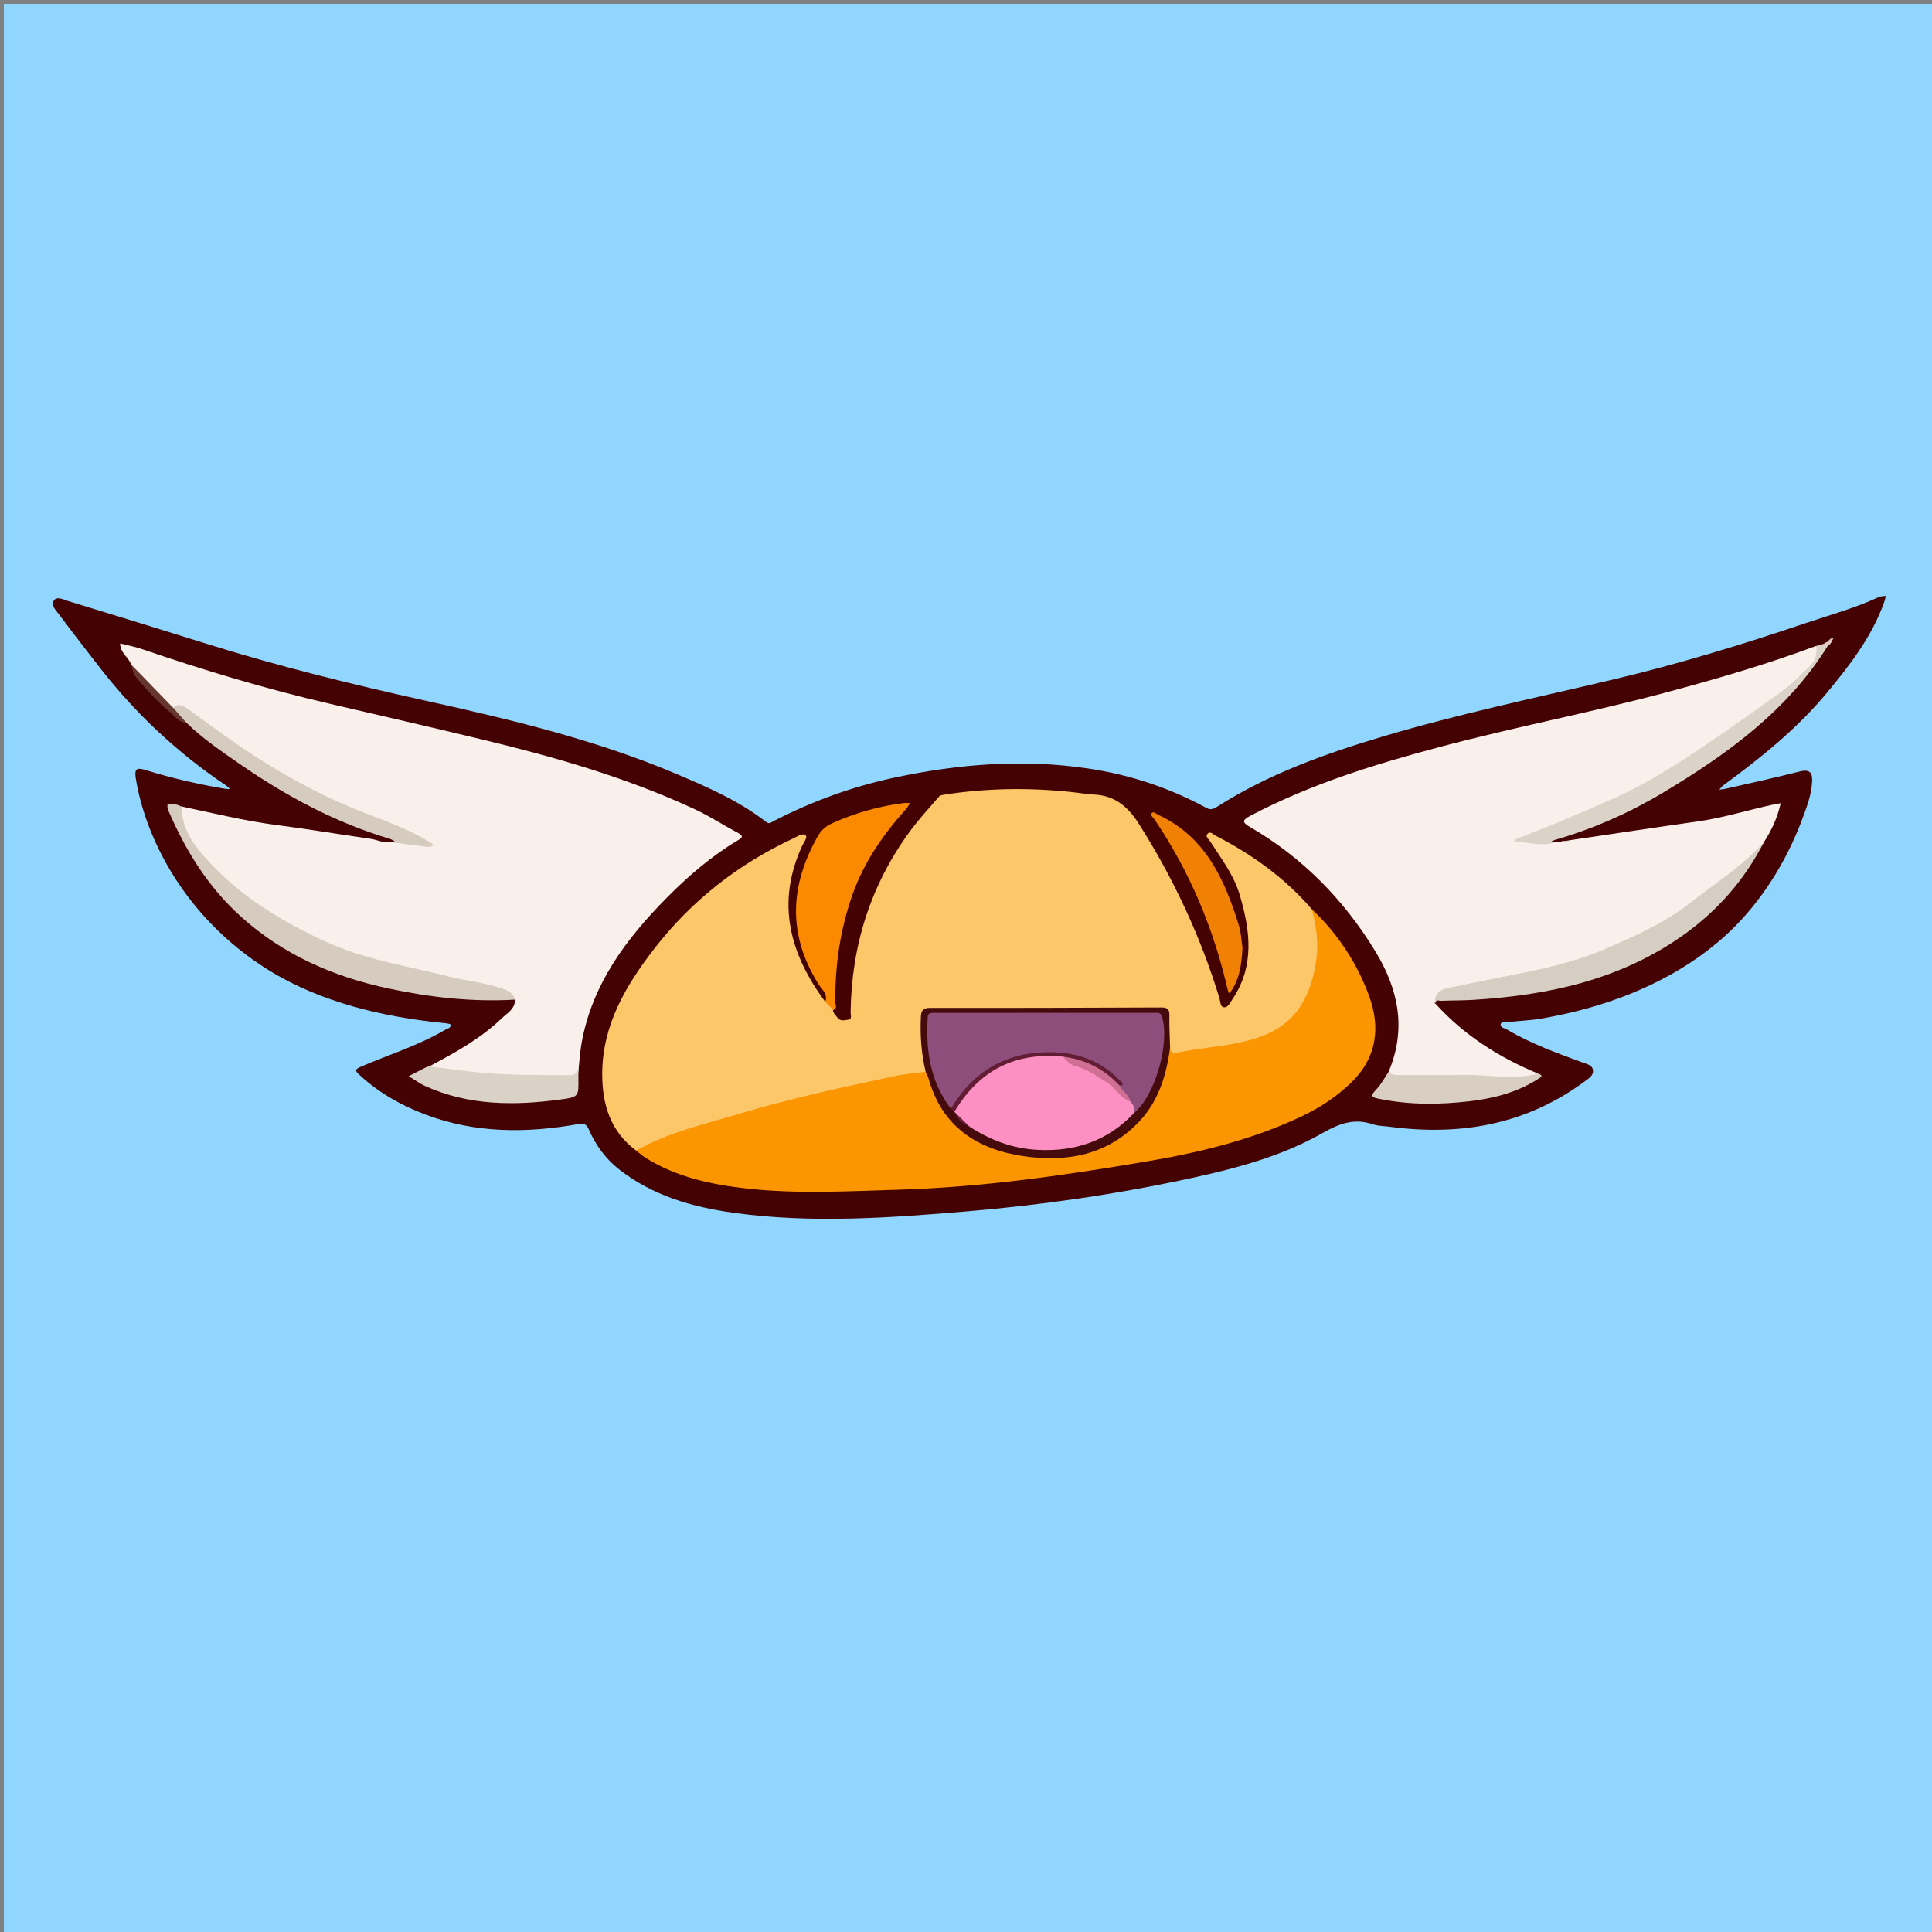 <?xml version="1.0" encoding="UTF-8"?>
<svg id="Ebene_2" data-name="Ebene 2" xmlns="http://www.w3.org/2000/svg" viewBox="0 0 1000 1000">
  <rect x="0" y="0" width="1000" height="1000" fill="#808080" stroke="none"/>
  <defs>
    <style>
      .cls-1 {
        fill: #450b0c;
      }

      .cls-2 {
        fill: #440202;
      }

      .cls-3 {
        fill: #dad2c7;
      }

      .cls-4 {
        fill: #dbd3c7;
      }

      .cls-5 {
        fill: #dbc9c2;
      }

      .cls-6 {
        fill: #f18104;
      }

      .cls-7 {
        fill: #65372e;
      }

      .cls-8 {
        fill: #fb9500;
      }

      .cls-9 {
        fill: #fcc768;
      }

      .cls-10 {
        fill: #d5cbbf;
      }

      .cls-11 {
        fill: #d6cec2;
      }

      .cls-12 {
        fill: #cf6f93;
      }

      .cls-13 {
        fill: #fc90c2;
      }

      .cls-14 {
        fill: #f9f0ec;
      }

      .cls-15 {
        fill: #621c34;
      }

      .cls-16 {
        fill: #8d4e7b;
      }

      .cls-17 {
        fill: #fb8a01;
      }

      .cls-18 {
        fill: #d8cfc2;
      }

      .cls-19 {
        fill: #90d6ff;
      }
    </style>
  </defs>
  <rect class="cls-19" x="2" y="2" width="1000" height="1000"/>
  <path class="cls-2" d="M108.38,477.2c-12.01-12.66-21.85-27.35-28.86-43.44-4.24-9.74-7.44-19.98-9.17-30.47-.87-5.32,.17-6.22,5.13-4.68,13.38,4.15,27.01,7.31,40.83,9.63,.92,.15,1.87,.13,2.81,.19-.74-.65-1.41-1.4-2.22-1.95-24.87-16.7-46.49-36.88-64.9-60.49-7.27-9.32-14.5-18.66-21.56-28.14-1.52-2.04-4.4-4.67-2.49-7.14,1.67-2.18,4.92-.34,7.33,.39,23.74,7.27,47.47,14.54,71.16,21.97,37.5,11.76,75.6,21.13,113.95,29.63,44.12,9.77,88.1,20.22,129.88,37.96,16.14,6.86,32.32,13.88,46.31,24.81,1.72,1.34,2.77,.07,3.83-.47,19.75-10.18,40.49-17.76,62.16-22.41,33.28-7.14,66.8-9.89,100.81-4.79,21.7,3.25,42,10,61.18,20.45,1.99,1.08,3.62,.47,5.25-.57,26.41-16.88,55.54-27.37,85.33-36.28,39.43-11.79,79.7-20.19,119.7-29.66,33.74-7.99,66.86-18.07,99.7-29.17,12.7-4.29,25.66-7.81,37.86-13.5,1.09-.51,2.46-.43,3.71-.62-.27,1.05-.47,2.14-.83,3.16-6.39,17.98-17.88,32.79-29.85,47.19-15.41,18.54-34.12,33.51-53.46,47.72-.78,.58-1.36,1.43-2.04,2.15,.93-.09,1.89-.09,2.8-.3,12.94-2.97,25.92-5.76,38.78-9.04,5.5-1.4,6.71,.86,6.43,5.56-.38,6.44-2.62,12.41-4.83,18.4-7.12,19.25-17.64,37.33-31.56,52.53-21.05,22.98-50.15,37.84-79.9,46.08-8.03,2.22-16.17,4-24.38,5.41-5.24,.9-10.61,.99-15.9,1.66-1.6,.2-4.23-.5-4.6,1.15-.4,1.77,2.24,2.16,3.66,3,12.26,7.23,25.6,11.99,38.88,16.89,2.14,.79,4.89,1.23,5.22,3.91,.34,2.78-2.14,4.21-4.1,5.67-30.24,22.45-64.33,28.48-100.97,23.63-3-.4-6.16-.36-8.97-1.32-9.58-3.29-17.51-.23-25.91,4.55-20.91,11.9-43.97,18.09-67.29,23.18-38.49,8.4-77.45,14.05-116.66,17.36-40.25,3.39-80.64,6.34-120.97,.74-21.37-2.97-41.79-8.82-59.2-22.45-7.11-5.57-12.19-12.65-15.76-20.84-1.13-2.61-2.55-3.12-5.31-2.63-26.82,4.79-53.41,4.84-79.29-4.96-12.5-4.73-24.03-11.24-33.93-20.41-2.2-2.03-2.9-2.79,.64-4.32,14.57-6.28,29.84-10.98,43.61-19.07,1.15-.68,3.1-.91,2.82-2.68-.07-.45-2.22-.72-3.44-.84-31.36-3.08-63.74-10.67-90.79-27.41-11.25-6.96-21.55-15.36-30.62-24.91Z"/>
  <path class="cls-9" d="M329.3,595.56c-13.41-9.93-17.62-23.98-17.59-39.8,.05-25.21,12.2-45.64,26.88-64.63,19.25-24.89,43.47-43.87,72.05-57.19,2.07-.96,4.82-2.87,6.28-1.66,1.31,1.08-.92,3.79-1.78,5.66-13.53,29.48-6.36,55.84,11.99,80.55,2.17,.54,3.87,1.64,4.59,3.89,.02,.06-.09,.22-.17,.25-.12,.05-.28,.04-.42,.05,.06,1.76,1.41,2.77,2.34,4.04,1.53,2.08,3.73,1.33,5.59,1.07,2.09-.3,1.2-2.34,1.21-3.59,.37-34.51,10.27-65.93,30.66-93.84,4.65-6.36,10.05-12.17,15.21-18.15,.53-.62,1.75-.76,2.68-.91,21.94-3.4,43.94-3.69,66-1.32,3.86,.41,7.71,1.08,11.59,1.28,10.62,.56,17.41,6.24,22.98,15.02,18,28.35,32.06,58.43,41.84,90.54,.51,1.67,.28,4.41,2.37,4.55,2.05,.14,3.07-2.34,4.2-4,11.7-17.28,9.37-35.51,3.91-54.08-3.09-10.5-9.66-18.95-15.42-27.91-.7-1.1-2.54-2.28-1.35-3.71,1.45-1.73,2.97,.22,4.16,.83,18.91,9.69,35.93,21.89,49.88,38.09,5.07,7.98,4.28,16.92,3.67,25.63-.69,9.93-4.01,19.13-9.95,27.27-6.25,8.58-14.93,13.23-24.95,16.05-12.14,3.42-24.76,3.94-37.03,6.52-4.36,.91-5.46-.26-6.3-5.3-.06-4.92-.16-9.81-.99-14.69-.36-2.12-1.29-3.08-3.38-3.05-1.01,.02-2.02-.01-3.03-.01-37.42,0-74.84,0-112.25,0-6.3,0-6.31,.17-6.67,6.55-.47,8.14,1.25,16.09,1.79,24.12-.88,2.57-3.26,2.61-5.32,2.96-36.21,6.15-71.75,15.07-106.87,25.78-11.74,3.58-23.54,6.98-34.59,12.48-1.2,.6-2.48,.71-3.8,.67Z"/>
  <path class="cls-14" d="M67.77,343.8c-.04-.14-.06-.29-.11-.42-1.6-3.56-5.63-5.83-5.45-10.34,3.7,.94,7.49,1.64,11.1,2.87,32.13,10.99,64.61,20.77,97.71,28.43,25.86,5.98,51.72,11.99,77.53,18.18,37.92,9.1,75.36,19.78,110.87,36.24,7.82,3.63,15.1,8.41,22.74,12.45,3.14,1.66,1.52,2.69-.17,3.7-13.74,8.18-25.76,18.53-36.93,29.83-20.97,21.22-38.49,44.58-44,74.91-.8,4.38-1.05,8.86-1.55,13.29-.02,4.26-2.72,4.98-6.27,5.03-20.31,.31-40.56-.23-60.71-3.06-2.15-.3-4.32-.25-6.45-.55-1.59-.22-3.64,.05-3.89-2.43,13.34-7.06,26.56-14.33,37.56-24.89,2.84-2.73,6.88-4.78,6.78-9.64-6.03-5.82-14.05-6.62-21.63-7.97-9.68-1.73-19.23-4.07-28.76-6.33-9.82-2.33-19.79-3.93-29.47-7.13-11.07-3.66-21.36-8.86-31.78-13.82-12.58-5.99-24.28-13.46-34.76-22.69-8.25-7.28-15.84-15.18-22.12-24.3-2.99-4.34-3.78-9.32-5.09-14.18-.34-1.26-.25-2.61,.93-3.57,16.46,3.45,32.79,7.51,49.52,9.66,16.23,2.08,32.38,4.81,48.58,7.12,3.18,.45,6.15,2.19,9.49,1.58,6.12-.07,12.25-.14,18.3,1.05,.32,.06,.95,.28,.89-.37-.04-.37-.61-.55-.99-.75-5.76-2.99-11.43-6.15-17.54-8.44-13.92-5.23-27.82-10.53-41.02-17.42-21.55-11.24-41.78-24.54-61.01-39.4-2.98-2.31-6-4.68-10.2-3.47-3.21-.33-4.9-2.85-6.67-4.98-3.11-3.75-6.41-7.31-9.99-10.58-2.39-2.19-3.63-5.07-5.45-7.59Z"/>
  <path class="cls-14" d="M718.75,554.74c9.34-22.18,5.16-42.7-7.03-62.6-16.35-26.69-37.59-48.3-64.67-64.05-4.27-2.48-4.13-3.6,.24-5.9,31.24-16.45,64.65-26.72,98.59-35.74,38.21-10.16,77.07-17.55,115.25-27.72,26.59-7.08,53.06-14.77,78.89-24.4,2.14,2.95,1.32,5.63-.62,8.32-5.64,7.84-12.82,14.12-20.77,19.38-12.65,8.36-24.73,17.5-37.23,26.06-20.45,14-42.14,25.54-65.12,34.83-8.95,3.62-17.87,7.35-26.86,10.88-.53,.21-1.07,.39-1.61,.59,.29,.41,.74,.19,1.12,.28,5.47,1.27,11.03,1.16,16.58,1.17,.79-.07,1.57-.13,2.36-.2,1.45-.75,3.17,.24,4.58-.73,22.04-3.25,44.06-6.6,66.12-9.7,13.58-1.9,26.62-6.07,39.97-8.93,1.04-.22,2.11-.35,3.17-.51-.29,1.08-.57,2.16-.87,3.23-1.67,6.01-4.4,11.54-7.76,16.77-4.08,7.27-10.66,11.95-17.12,16.84-13.47,10.18-26.33,21.16-41.44,29.06-22.06,11.53-45.1,19.84-69.72,23.92-11.39,1.89-22.72,4.22-34,6.76-3.74,.84-5.97,3.26-7.99,6.12-.37,.53-.2,1.08,.48,1.34,14.67,16.17,32.65,27.48,52.65,35.81-.44,2.31-2.47,2.1-4.05,2.44-5.41,1.17-10.94,1.14-16.36,.67-16.12-1.4-32.25-.43-48.37-.76-1.58-.03-3.19,.06-4.74-.28-1.67-.37-3.49-.67-3.66-2.95Z"/>
  <path class="cls-8" d="M329.3,595.56c16.58-9.5,35.14-13.63,53.16-19.02,26.59-7.96,53.73-13.85,80.88-19.6,5.18-1.1,10.52-1.46,15.78-2.15,2.06,.5,2.46,2.26,2.93,3.92,5.92,21.32,21.59,32.17,41.63,37.42,10.92,2.86,22.43,2.67,33.55,.45,22.31-4.46,37.12-17.62,43.87-39.54,1.19-3.87,2.15-7.79,2.67-11.82,.16-1.21-.42-3.11,1.87-3.18,.06,1.93,.53,3.56,2.99,3.01,14.83-3.35,30.32-3.32,44.75-8.8,18.12-6.88,25.35-21.47,27.91-39.28,1.28-8.92,.06-17.73-2.31-26.39,13.32,12.58,23.25,27.6,29.56,44.62,6.05,16.32,4.28,31.89-8.81,44.79-7.46,7.36-16.12,13.11-25.53,17.6-25.76,12.32-53.24,18.94-81.2,23.66-42.27,7.13-84.64,13.26-127.61,14.53-26.28,.78-52.55,2.31-78.76-.59-18.46-2.05-36.5-5.88-52.57-15.95-1.69-1.06-3.18-2.45-4.76-3.68Z"/>
  <path class="cls-17" d="M431.14,522.68c-1.34-1.4-2.67-2.8-4-4.19,1.57-3.85-1.65-6.23-3.23-8.71-16.25-25.59-15.24-51.15-.63-76.94,1.8-3.17,4.28-5.29,7.54-6.76,11.8-5.3,24.1-8.79,36.93-10.42,1.07-.14,2.17,0,3.25,.02-.59,.94-1.05,1.99-1.78,2.8-11.89,13.18-21.93,27.52-27.91,44.41-6.43,18.14-9.15,36.87-8.95,56.08,.01,1.2,1.35,3.22-1.23,3.7Z"/>
  <path class="cls-10" d="M93.84,417.41c.4,8.63,3.71,16.12,9.13,22.71,17.69,21.52,40.47,35.71,65.55,47.26,20.28,9.33,41.94,12.55,63.17,17.91,9.73,2.45,19.8,3.31,29.3,6.75,2.82,1.02,4.8,2.43,5.52,5.37-22.06,1.29-43.78-1.16-65.32-5.75-28.44-6.06-54.34-17.33-76.21-36.96-17.22-15.44-29.04-34.55-38.03-55.6-.35-.81-.37-2.61-.11-2.7,2.44-.84,4.75,.03,7,1.01Z"/>
  <path class="cls-11" d="M743.27,519.82c-1.54-3.42,.79-7.27,5.53-8.28,13.21-2.81,26.46-5.42,39.7-8.05,15.45-3.07,30.56-6.98,45.07-13.44,14.23-6.33,28.51-12.67,40.69-22.3,13.14-10.38,27.59-19.26,38.81-31.99-10.16,19.93-24.55,36.21-42.83,48.98-32.36,22.59-69.27,30.46-107.82,32.79-5.47,.33-10.96,.25-16.43,.48-1.11,.05-3.29-.99-2.72,1.81Z"/>
  <path class="cls-4" d="M805.51,435.85c-7.05,2.68-14.07-.01-21.1-.14-.22,0-.42-.55-.64-.84,.62-.32,1.21-.71,1.86-.96,16.79-6.39,33.32-13.4,49.73-20.73,15.58-6.96,29.99-15.85,44.06-25.3,14.56-9.78,28.88-19.91,43.06-30.23,5.09-3.71,9.52-8.34,14.1-12.71,2.98-2.84,4.17-6.46,3.43-10.6l3.98-1.1c.97-.22,2.07-.71,2.12,1.01-20.88,33.53-51.81,55.9-84.84,75.75-17.58,10.57-36.3,18.88-56.07,24.63-.77,.22-1.49,.58-2.24,.88,.85,.11,1.7,.23,2.55,.34Z"/>
  <path class="cls-6" d="M643.13,490.62c-.52,8.65-1.5,15.75-5.66,22-.36,.54-.93,.95-1.4,1.43-.22-.62-.5-1.23-.65-1.87-7.28-31.66-19.64-61.12-37.87-88.07-.68-1.01-2.36-2.16-1.43-3.24,.91-1.06,2.32,.38,3.44,.9,24.31,11.35,34.28,33.26,41.6,56.98,1.3,4.22,1.49,8.78,1.97,11.86Z"/>
  <path class="cls-3" d="M222.18,551.94c7.04,.9,14.08,1.86,21.13,2.69,17.35,2.06,34.77,1.73,52.19,1.87,3.01,.03,2.8-2.24,3.99-3.57-.04,1.73-.15,3.45-.12,5.18,.16,9.5,.2,9.72-9.58,11.03-23.65,3.17-47.06,3.13-69.41-6.87-3.11-1.39-5.9-3.48-8.84-5.24,2.99-1.54,5.97-3.1,8.98-4.62,.5-.25,1.1-.32,1.65-.48Z"/>
  <path class="cls-10" d="M89.58,366.3c3.06-2.74,5.71-.74,8.09,.98,12.8,9.27,25.49,18.67,38.92,27.07,16.62,10.39,33.88,19.38,52.18,26.42,11.27,4.33,22.67,8.4,33.04,14.76,.93,.57,2.42,.97,2.1,2.3-.09,.39-2.02,.6-3.06,.48-6.48-.78-12.95-1.67-19.43-2.53,1-.09,1.99-.18,2.99-.27-.93-.46-1.81-1.06-2.78-1.36-28.07-8.42-53.55-22.09-77.51-38.68-9.56-6.62-19.24-13.18-27.63-21.36-2.75-2.21-6.66-3.39-6.92-7.81Z"/>
  <path class="cls-18" d="M718.75,554.74c1.52,1.73,3.56,1.67,5.6,1.67,10.99,0,21.98,.16,32.96-.05,11.94-.22,23.87,2.38,35.81,.04,.95-.19,1.88-.51,2.81-.77,3.61,1.08,1.37,2.09-.07,3-10.69,6.79-22.65,9.88-35.02,11.34-15.48,1.83-30.97,1.97-46.38-1.11-3.67-.73-5.98-.98-2.09-4.97,2.56-2.63,4.29-6.07,6.39-9.15Z"/>
  <path class="cls-7" d="M89.58,366.3c2.31,2.6,4.61,5.2,6.92,7.81-3.9-.1-5.91-3.31-8.44-5.43-6.61-5.54-12.45-11.86-17.9-18.56-1.57-1.92-1.62-4.2-2.4-6.31,7.27,7.5,14.54,15,21.82,22.5Z"/>
  <path class="cls-5" d="M946.11,334.24c-.71-.34-1.41-.67-2.12-1.01,.35-.23,.68-.6,1.06-.68,1.53-.32,1.97-2.56,3.87-2.18-.73,1.44-1.17,3.09-2.82,3.87Z"/>
  <path class="cls-4" d="M812.45,434.91c-1.33,1.46-2.99,.88-4.58,.73,1.53-.24,3.05-.49,4.58-.73Z"/>
  <path class="cls-1" d="M605.64,542.04c-1.8,14.11-5.81,27.5-15.65,38.1-16.43,17.68-37.67,21.62-60.36,18.27-24.13-3.57-42.23-15.46-49.1-40.48-.3-1.1-.93-2.1-1.41-3.15-2.25-9.45-2.96-19.04-2.47-28.73,.15-2.96,1.22-4.38,4.75-4.38,39.89,.07,79.78-.04,119.67-.22,3.23-.01,4.28,.93,4.21,4.16-.11,5.47,.21,10.95,.35,16.43Z"/>
  <path class="cls-16" d="M492.17,573.87c-10.75-14.13-13.1-30.38-11.97-47.51,.14-2.12,1.53-2.12,3.02-2.12,38.42,0,76.83,0,115.25,0,1.32,0,2.36,.07,2.91,1.81,4.38,13.82-3.59,41.42-14.66,50.31-1.01-1.89-1.05-4.18-2.48-5.9-1.18-3.41-5.13-5.13-5.56-9.01-.95-4.52-4.94-6.34-8.24-8.19-13.61-7.64-28.02-9.41-43.28-5.4-13.85,3.64-24.05,11.87-31.92,23.47-.77,1.13-1.19,2.74-3.08,2.54Z"/>
  <path class="cls-13" d="M585.15,570.23c1.57,1.78,2.6,3.7,1.57,6.14-13.54,14.22-30.25,19.79-49.65,18.8-12.95-.66-24.44-5.03-35.16-11.95-3.2-2.02-5.68-4.77-7.94-7.76h.01c-.1-4.01,2.9-6.47,5.01-9.21,9.18-11.93,21.69-17.95,36.35-20.39,4.97-.82,9.7-.59,14.53,.23,3.73,3.03,8.28,4.5,12.54,6.49,8.93,4.16,16.16,10.46,22.73,17.64Z"/>
  <path class="cls-15" d="M550.32,546.93c-24.88-2.52-43.59,7.13-56.34,28.55-.6-.53-1.21-1.07-1.81-1.6,10.23-17.29,25.24-27.59,45.3-29.06,15.84-1.16,30.67,2.29,42.19,14.48,.61,.65,2.15,1.19,1.08,2.54-.16,.2-1.06-.2-1.62-.33-.29,.02-.64,.08-.84-.08-8.2-6.99-17.84-11.19-27.95-14.49Z"/>
  <path class="cls-15" d="M493.97,575.46c2.64,2.59,5.29,5.17,7.94,7.76-3.89-1.31-6.37-4.07-7.94-7.76Z"/>
  <path class="cls-12" d="M550.32,546.93c11.32,1.45,20.97,6.22,28.79,14.58,1.71,3.12,5.14,5.04,6.04,8.72-5.26-1.76-7.63-7.05-12.09-9.85-5.25-3.29-10.21-6.94-16.4-8.58-2.5-.66-4.75-2.56-6.34-4.87Z"/>
</svg>